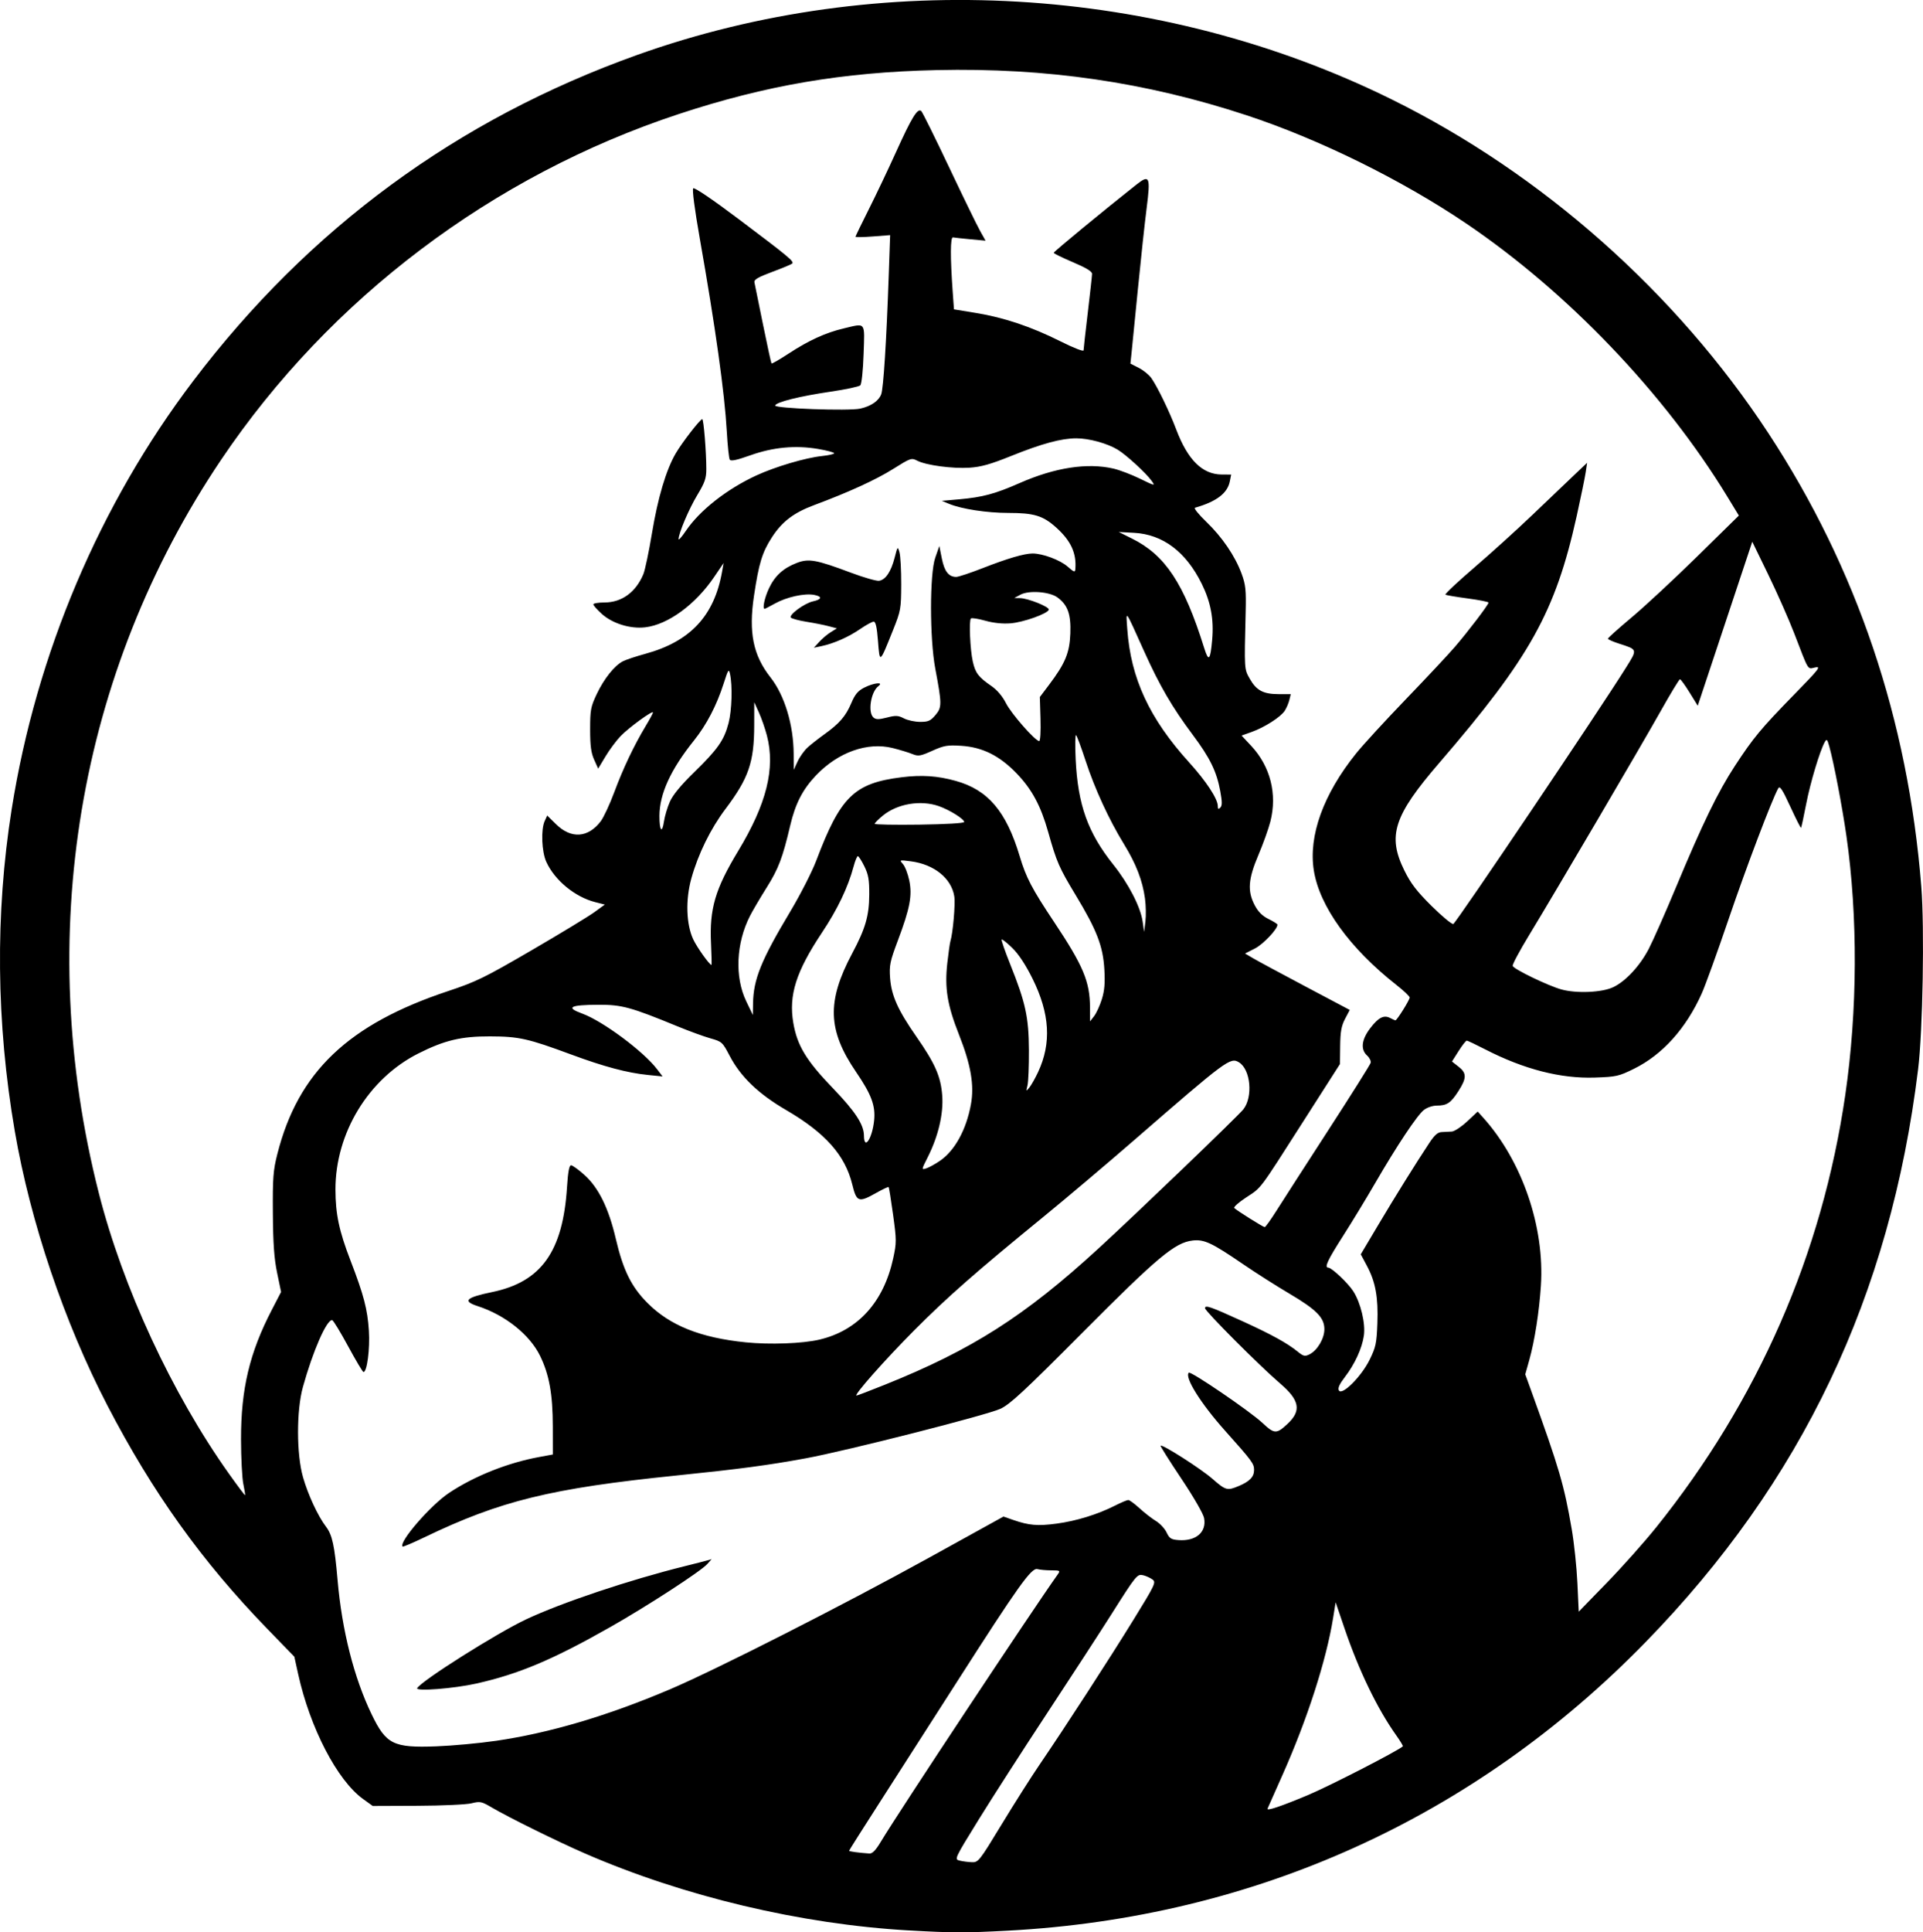 <?xml version="1.0" encoding="UTF-8" standalone="no"?>
<!-- Created with Inkscape (http://www.inkscape.org/) -->

<svg
   width="238.716mm"
   height="239.811mm"
   viewBox="0 0 238.716 239.811"
   version="1.1"
   id="svg1"
   xml:space="preserve"
   inkscape:version="1.4 (86a8ad7, 2024-10-11)"
   sodipodi:docname="Poseidon.svg"
   xmlns:inkscape="http://www.inkscape.org/namespaces/inkscape"
   xmlns:sodipodi="http://sodipodi.sourceforge.net/DTD/sodipodi-0.dtd"
   xmlns="http://www.w3.org/2000/svg"
   xmlns:svg="http://www.w3.org/2000/svg"><sodipodi:namedview
     id="namedview1"
     pagecolor="#ffffff"
     bordercolor="#000000"
     borderopacity="0.25"
     inkscape:showpageshadow="2"
     inkscape:pageopacity="0.0"
     inkscape:pagecheckerboard="0"
     inkscape:deskcolor="#d1d1d1"
     inkscape:document-units="mm"
     inkscape:zoom="0.53858859"
     inkscape:cx="-481.81488"
     inkscape:cy="530.08921"
     inkscape:window-width="1828"
     inkscape:window-height="1057"
     inkscape:window-x="3924"
     inkscape:window-y="-8"
     inkscape:window-maximized="1"
     inkscape:current-layer="layer1" /><defs
     id="defs1" /><g
     inkscape:label="Warstwa 1"
     inkscape:groupmode="layer"
     id="layer1"
     transform="translate(-278.201,-97.715)"><path
       style="fill:#000000"
       d="m 391.023,337.287 c -13.418,-0.767 -27.932,-4.215 -40.201,-9.549 -3.414,-1.484 -9.501,-4.488 -11.584,-5.716 -1.254,-0.739 -1.44,-0.777 -2.505,-0.512 -0.633,0.157 -3.651,0.296 -6.707,0.308 l -5.556,0.022 -1.194,-0.86 c -3.211,-2.312 -6.595,-8.829 -8.07,-15.545 l -0.465,-2.117 -3.339,-3.44 c -8.126,-8.371 -14.255,-16.929 -19.87,-27.743 -5.347,-10.298 -9.562,-22.778 -11.496,-34.038 -2.31,-13.45 -2.441,-26.986 -0.387,-39.952 3.058,-19.297 10.914,-37.826 22.536,-53.151 14.38,-18.962 32.781,-32.473 55.092,-40.452 30.089,-10.76 64.861,-8.718 93.662,5.498 18.655,9.208 35.309,23.954 46.767,41.41 11.007,16.769 17.354,35.571 19,56.287 0.41,5.158 0.186,17.933 -0.397,22.687 -3.452,28.139 -14.423,51.184 -33.849,71.105 -21.267,21.809 -48.592,34.163 -79.151,35.786 -5.348,0.284 -6.838,0.28 -12.287,-0.031 z m 11.503,-13.131 c 1.567,-2.583 3.702,-5.947 4.745,-7.474 3.12,-4.572 8.626,-13.065 11.653,-17.976 2.677,-4.342 2.812,-4.629 2.347,-4.969 -0.271,-0.199 -0.778,-0.432 -1.125,-0.52 -0.777,-0.195 -0.856,-0.099 -4.047,4.944 -1.335,2.11 -4.898,7.587 -7.916,12.171 -3.019,4.584 -6.848,10.537 -8.51,13.229 -3.007,4.872 -3.018,4.896 -2.335,5.062 0.377,0.092 1.057,0.181 1.512,0.198 0.795,0.03 0.932,-0.144 3.676,-4.665 z m -14.974,2.109 c 2.116,-3.539 18.683,-28.562 21.947,-33.151 0.342,-0.481 0.298,-0.51 -0.794,-0.514 -0.636,-0.002 -1.412,-0.072 -1.723,-0.156 -0.739,-0.198 -2.348,2.058 -10.023,14.05 -3.167,4.948 -7.467,11.655 -9.556,14.904 -2.089,3.249 -3.799,5.951 -3.799,6.003 0,0.087 1.184,0.247 2.514,0.34 0.38,0.026 0.784,-0.39 1.434,-1.477 z m 53.028,-5.782 c 2.664,-1.116 11.24,-5.523 11.768,-6.047 0.046,-0.046 -0.326,-0.661 -0.826,-1.366 -2.351,-3.311 -4.625,-8.012 -6.412,-13.259 l -1.106,-3.246 -0.316,1.958 c -0.848,5.257 -3.208,12.57 -6.287,19.482 -0.94,2.11 -1.773,3.985 -1.851,4.166 -0.143,0.33 1.656,-0.273 5.031,-1.687 z M 339.723,313.765 c 6.704,-0.979 13.875,-3.099 21.633,-6.395 5.68,-2.413 21.581,-10.488 32.163,-16.334 l 9.252,-5.111 1.199,0.417 c 1.962,0.682 3.035,0.774 5.39,0.461 2.442,-0.325 5.095,-1.142 7.244,-2.232 0.759,-0.385 1.506,-0.7 1.66,-0.7 0.154,0 0.783,0.462 1.398,1.026 0.615,0.564 1.53,1.275 2.034,1.579 0.503,0.304 1.099,0.944 1.324,1.422 0.35,0.745 0.562,0.88 1.482,0.948 2.168,0.159 3.502,-0.989 3.175,-2.733 -0.1,-0.536 -1.315,-2.639 -2.837,-4.911 -1.463,-2.186 -2.617,-4.018 -2.563,-4.072 0.206,-0.206 4.995,2.853 6.425,4.104 1.655,1.448 1.841,1.5 3.257,0.908 1.372,-0.573 1.919,-1.146 1.919,-2.006 0,-0.775 -0.25,-1.113 -3.599,-4.863 -3.027,-3.39 -5.061,-6.642 -4.502,-7.201 0.233,-0.233 7.607,4.793 9.132,6.225 1.489,1.398 1.748,1.408 3.125,0.121 1.745,-1.63 1.506,-2.934 -0.917,-5.005 -2.51,-2.146 -9.326,-8.977 -9.326,-9.347 0,-0.432 0.657,-0.204 4.63,1.608 3.645,1.663 5.579,2.728 6.886,3.793 0.698,0.569 0.883,0.611 1.447,0.33 0.979,-0.488 1.853,-1.961 1.853,-3.123 0,-1.438 -0.984,-2.432 -4.404,-4.45 -1.579,-0.932 -4.122,-2.55 -5.65,-3.596 -3.909,-2.676 -4.861,-3.125 -6.289,-2.964 -2.196,0.248 -4.345,2.042 -13.687,11.433 -7.235,7.273 -8.981,8.892 -10.186,9.453 -1.696,0.789 -19.065,5.206 -24.163,6.146 -4.655,0.858 -8.301,1.342 -16.053,2.134 -15.586,1.591 -21.845,3.126 -31.3,7.676 -1.426,0.686 -2.639,1.201 -2.696,1.144 -0.525,-0.525 3.472,-5.138 5.781,-6.67 3.134,-2.08 7.256,-3.723 11.132,-4.438 l 1.737,-0.32 -0.005,-3.46 c -0.005,-4.028 -0.447,-6.474 -1.588,-8.797 -1.291,-2.63 -4.339,-5.057 -7.731,-6.155 -1.931,-0.625 -1.47,-1.073 1.797,-1.748 6.088,-1.258 8.775,-5.025 9.285,-13.019 0.12,-1.888 0.273,-2.712 0.501,-2.712 0.18,0 0.934,0.545 1.675,1.211 1.746,1.57 2.996,4.117 3.882,7.909 0.908,3.889 1.936,5.97 3.944,7.98 2.789,2.793 6.566,4.303 12.183,4.872 2.995,0.303 7.029,0.157 9.128,-0.332 4.783,-1.114 7.998,-4.651 9.181,-10.1 0.419,-1.93 0.418,-2.247 -0.016,-5.398 -0.254,-1.841 -0.502,-3.389 -0.553,-3.439 -0.05,-0.05 -0.738,0.274 -1.529,0.72 -2.198,1.241 -2.444,1.155 -2.983,-1.046 -0.892,-3.64 -3.356,-6.407 -8.239,-9.25 -3.402,-1.981 -5.622,-4.113 -6.974,-6.697 -0.896,-1.714 -0.973,-1.784 -2.381,-2.178 -0.8,-0.224 -2.646,-0.897 -4.101,-1.495 -5.81,-2.389 -6.905,-2.688 -9.82,-2.677 -3.55,0.014 -4.116,0.325 -1.995,1.098 2.536,0.925 7.592,4.682 9.276,6.892 l 0.688,0.903 -1.852,-0.188 c -2.55,-0.259 -5.427,-1.026 -9.509,-2.538 -5.365,-1.986 -6.471,-2.233 -10.07,-2.244 -3.566,-0.012 -5.64,0.483 -8.894,2.121 -6.184,3.114 -10.297,9.872 -10.284,16.894 0.006,3.028 0.449,5.126 1.856,8.777 1.653,4.292 2.12,6.07 2.291,8.734 0.146,2.265 -0.231,5.143 -0.672,5.129 -0.095,-0.003 -0.952,-1.445 -1.905,-3.204 -0.953,-1.759 -1.841,-3.215 -1.974,-3.236 -0.674,-0.105 -2.396,3.824 -3.637,8.297 -0.81,2.92 -0.804,8.338 0.013,11.192 0.628,2.194 1.852,4.827 2.856,6.144 0.778,1.02 1.065,2.344 1.434,6.609 0.54,6.241 2.032,12.13 4.222,16.669 1.805,3.74 2.694,4.181 8.024,3.982 2.007,-0.075 5.323,-0.381 7.37,-0.68 z m -9.731,-6.552 c 0.588,-0.952 9.921,-6.841 13.529,-8.537 4.418,-2.077 12.835,-4.894 19.711,-6.599 1.237,-0.307 2.487,-0.627 2.778,-0.712 l 0.529,-0.154 -0.529,0.598 c -0.796,0.899 -7.402,5.192 -12.039,7.823 -7.144,4.053 -11.359,5.832 -16.624,7.014 -2.806,0.63 -7.625,1.002 -7.356,0.568 z m 153.766,-19.902 c 12.692,-15.809 20.629,-33.94 23.511,-53.709 1.523,-10.45 1.575,-22.131 0.141,-32.147 -0.524,-3.657 -1.559,-9.068 -2.123,-11.098 -0.253,-0.909 -0.326,-0.981 -0.563,-0.556 -0.614,1.097 -1.798,5.049 -2.314,7.719 -0.302,1.566 -0.587,2.884 -0.633,2.93 -0.046,0.046 -0.646,-1.138 -1.334,-2.631 -0.992,-2.153 -1.302,-2.622 -1.499,-2.27 -0.782,1.398 -3.974,9.814 -6.154,16.224 -1.385,4.075 -2.888,8.231 -3.339,9.237 -1.946,4.338 -4.874,7.594 -8.391,9.332 -1.905,0.942 -2.211,1.011 -4.885,1.102 -4.231,0.145 -8.799,-1.029 -13.589,-3.491 -1.164,-0.598 -2.202,-1.091 -2.306,-1.094 -0.104,-0.003 -0.56,0.579 -1.013,1.294 l -0.824,1.3 0.815,0.638 c 1.028,0.804 1.025,1.416 -0.012,3.032 -0.951,1.482 -1.428,1.801 -2.692,1.801 -0.518,0 -1.207,0.236 -1.605,0.549 -0.839,0.66 -3.336,4.414 -6.059,9.108 -1.097,1.892 -2.899,4.854 -4.005,6.583 -1.885,2.949 -2.312,3.868 -1.793,3.868 0.427,0 2.483,1.948 3.118,2.955 0.915,1.449 1.516,3.985 1.3,5.482 -0.227,1.574 -1.126,3.537 -2.353,5.134 -0.684,0.891 -0.907,1.388 -0.749,1.67 0.38,0.68 2.787,-1.719 3.811,-3.8 0.773,-1.571 0.874,-2.043 0.966,-4.527 0.12,-3.232 -0.227,-5.135 -1.301,-7.144 l -0.76,-1.421 2.145,-3.607 c 2.131,-3.583 4.688,-7.688 6.365,-10.221 0.645,-0.974 1.049,-1.328 1.532,-1.344 0.361,-0.011 0.929,-0.041 1.263,-0.066 0.334,-0.025 1.192,-0.593 1.908,-1.263 l 1.301,-1.217 0.679,0.754 c 4.835,5.37 7.649,13.56 7.168,20.863 -0.214,3.252 -0.772,6.824 -1.438,9.202 l -0.502,1.794 0.738,2.042 c 3.491,9.658 4.083,11.681 5.031,17.188 0.295,1.711 0.61,4.71 0.7,6.666 l 0.165,3.556 3.463,-3.558 c 1.904,-1.957 4.657,-5.045 6.116,-6.863 z m -175.352,-5.422 c -0.153,-0.727 -0.282,-3.228 -0.286,-5.556 -0.01,-6.234 1.064,-10.748 3.822,-16.06 l 1.153,-2.221 -0.493,-2.369 c -0.369,-1.775 -0.501,-3.628 -0.528,-7.396 -0.031,-4.406 0.038,-5.315 0.557,-7.357 2.585,-10.184 8.799,-16.104 21.232,-20.229 3.446,-1.144 4.496,-1.657 10.319,-5.048 3.565,-2.076 7.071,-4.203 7.791,-4.727 l 1.309,-0.952 -1.195,-0.303 c -2.514,-0.638 -5.034,-2.714 -6.073,-5.003 -0.572,-1.26 -0.679,-4.003 -0.197,-5.06 l 0.311,-0.683 1.109,1.088 c 1.862,1.827 3.963,1.689 5.528,-0.363 0.37,-0.485 1.133,-2.122 1.696,-3.638 1.092,-2.94 2.449,-5.795 3.906,-8.215 0.493,-0.819 0.897,-1.568 0.897,-1.663 0,-0.314 -3.021,1.889 -4.018,2.929 -0.537,0.56 -1.384,1.698 -1.882,2.53 l -0.907,1.512 -0.499,-1.107 c -0.382,-0.848 -0.499,-1.728 -0.499,-3.761 0,-2.42 0.072,-2.807 0.821,-4.387 0.908,-1.916 2.199,-3.531 3.253,-4.071 0.379,-0.194 1.618,-0.606 2.755,-0.916 5.603,-1.529 8.58,-4.712 9.551,-10.214 l 0.187,-1.058 -1.17,1.724 c -2.331,3.436 -5.726,5.916 -8.555,6.251 -1.849,0.219 -4.068,-0.466 -5.397,-1.667 -0.576,-0.52 -1.047,-1.051 -1.047,-1.18 0,-0.129 0.625,-0.234 1.389,-0.235 2.142,-0.002 3.885,-1.272 4.821,-3.512 0.206,-0.494 0.687,-2.775 1.067,-5.068 0.732,-4.415 1.748,-7.838 2.932,-9.887 0.773,-1.337 3.05,-4.283 3.311,-4.285 0.175,-0.001 0.503,4.049 0.503,6.208 0,1.136 -0.187,1.673 -1.111,3.2 -1.033,1.705 -2.328,4.756 -2.328,5.482 0,0.173 0.404,-0.285 0.898,-1.018 1.705,-2.531 5.076,-5.185 8.735,-6.876 2.36,-1.09 6.114,-2.202 8.16,-2.416 0.837,-0.088 1.521,-0.244 1.521,-0.349 0,-0.104 -0.894,-0.342 -1.986,-0.529 -2.82,-0.482 -5.587,-0.223 -8.437,0.792 -1.678,0.597 -2.407,0.75 -2.541,0.533 -0.104,-0.168 -0.269,-1.74 -0.368,-3.494 -0.272,-4.808 -1.408,-12.922 -3.361,-24.005 -0.632,-3.588 -0.95,-6.03 -0.804,-6.176 0.146,-0.146 2.424,1.401 5.761,3.914 6.176,4.651 6.802,5.174 6.514,5.434 -0.111,0.1 -1.23,0.565 -2.486,1.032 -1.748,0.651 -2.263,0.954 -2.193,1.29 0.05,0.242 0.527,2.583 1.059,5.202 0.533,2.619 1.01,4.809 1.062,4.866 0.052,0.057 1.02,-0.503 2.151,-1.244 2.455,-1.609 4.58,-2.579 6.784,-3.099 2.829,-0.667 2.636,-0.914 2.497,3.189 -0.07,2.056 -0.244,3.702 -0.409,3.867 -0.158,0.158 -1.816,0.512 -3.683,0.786 -3.843,0.564 -6.746,1.286 -6.888,1.715 -0.123,0.37 9.149,0.708 10.577,0.386 1.324,-0.299 2.274,-0.949 2.587,-1.771 0.277,-0.729 0.645,-6.518 0.929,-14.622 l 0.18,-5.135 -2.149,0.166 c -1.182,0.091 -2.149,0.108 -2.149,0.038 0,-0.07 0.733,-1.585 1.629,-3.365 0.896,-1.78 2.43,-5.005 3.408,-7.167 1.947,-4.301 2.68,-5.489 3.127,-5.064 0.154,0.147 1.698,3.262 3.431,6.923 1.733,3.661 3.465,7.219 3.85,7.907 l 0.699,1.251 -1.863,-0.173 c -1.024,-0.095 -2.006,-0.202 -2.181,-0.237 -0.335,-0.067 -0.346,2.44 -0.031,6.817 l 0.152,2.118 2.757,0.451 c 3.473,0.569 6.847,1.704 10.486,3.528 1.637,0.82 2.845,1.289 2.846,1.103 7e-4,-0.177 0.236,-2.287 0.524,-4.688 0.287,-2.401 0.525,-4.562 0.528,-4.802 0.004,-0.3 -0.738,-0.751 -2.376,-1.445 -1.31,-0.555 -2.381,-1.081 -2.381,-1.171 0,-0.136 6.158,-5.211 10.257,-8.454 1.645,-1.302 1.777,-0.998 1.274,2.942 -0.23,1.8 -0.711,6.249 -1.069,9.887 -0.358,3.638 -0.716,7.237 -0.796,7.997 l -0.145,1.383 1.038,0.529 c 0.571,0.291 1.271,0.859 1.556,1.263 0.756,1.071 2.249,4.15 3.086,6.367 1.434,3.797 3.254,5.598 5.668,5.607 l 1.158,0.004 -0.17,0.85 c -0.295,1.477 -1.669,2.516 -4.318,3.268 -0.176,0.05 0.444,0.825 1.379,1.723 1.994,1.915 3.597,4.27 4.406,6.474 0.498,1.356 0.568,2.02 0.501,4.751 -0.175,7.194 -0.184,7.056 0.52,8.294 0.816,1.438 1.678,1.892 3.585,1.892 h 1.497 l -0.179,0.728 c -0.098,0.4 -0.357,1.003 -0.575,1.339 -0.502,0.776 -2.506,2.057 -4.116,2.63 l -1.24,0.442 1.193,1.275 c 2.385,2.55 3.256,5.989 2.383,9.4 -0.233,0.908 -0.901,2.775 -1.486,4.149 -1.273,2.99 -1.381,4.488 -0.452,6.245 0.424,0.802 0.947,1.322 1.707,1.695 0.603,0.296 1.101,0.61 1.108,0.697 0.041,0.529 -1.758,2.437 -2.795,2.964 l -1.226,0.623 1.002,0.591 c 0.551,0.325 3.477,1.901 6.501,3.502 l 5.498,2.911 -0.582,1.107 c -0.458,0.871 -0.587,1.586 -0.608,3.356 l -0.026,2.249 -4.522,7.072 c -5.639,8.82 -5.168,8.194 -7.147,9.501 -0.917,0.605 -1.572,1.19 -1.455,1.299 0.374,0.35 3.595,2.369 3.778,2.369 0.098,0 0.759,-0.923 1.47,-2.051 0.711,-1.128 3.606,-5.622 6.434,-9.988 2.828,-4.366 5.191,-8.121 5.252,-8.345 0.061,-0.224 -0.134,-0.629 -0.434,-0.901 -0.84,-0.761 -0.705,-1.979 0.379,-3.398 1.022,-1.338 1.702,-1.683 2.488,-1.262 0.287,0.154 0.577,0.279 0.644,0.279 0.189,0 1.765,-2.526 1.765,-2.828 0,-0.148 -0.74,-0.85 -1.644,-1.56 -5.79,-4.549 -9.54,-9.743 -10.252,-14.201 -0.688,-4.306 1.184,-9.482 5.26,-14.545 0.851,-1.057 3.615,-4.068 6.142,-6.691 2.527,-2.623 5.26,-5.54 6.073,-6.482 1.661,-1.926 4.211,-5.276 4.211,-5.533 0,-0.093 -1.16,-0.324 -2.579,-0.514 -1.418,-0.19 -2.667,-0.401 -2.775,-0.468 -0.108,-0.067 1.496,-1.574 3.564,-3.349 2.069,-1.775 5.312,-4.709 7.207,-6.521 1.895,-1.811 4.205,-4.014 5.132,-4.895 l 1.686,-1.601 -0.177,1.191 c -0.098,0.655 -0.598,3.089 -1.112,5.41 -2.638,11.905 -5.79,17.562 -17.08,30.66 -5.636,6.538 -6.441,9.023 -4.319,13.328 0.795,1.613 1.531,2.574 3.369,4.396 1.293,1.282 2.512,2.294 2.707,2.249 0.314,-0.073 18.202,-26.619 21.462,-31.849 1.413,-2.267 1.433,-2.201 -0.879,-2.942 -0.764,-0.245 -1.389,-0.522 -1.389,-0.616 0,-0.094 1.338,-1.293 2.974,-2.664 1.636,-1.371 5.294,-4.771 8.13,-7.555 l 5.156,-5.062 -1.43,-2.347 c -7.816,-12.823 -19.842,-25.398 -32.424,-33.904 -8.012,-5.416 -18.263,-10.465 -27.267,-13.428 -12.492,-4.112 -24.844,-5.911 -38.482,-5.605 -11.644,0.261 -21.172,1.887 -32.015,5.463 -23.09,7.616 -43.319,22.892 -56.781,42.879 -17.827,26.469 -23.288,59.179 -15.195,91.017 2.977,11.711 9.07,24.857 16.128,34.799 1.081,1.522 1.993,2.738 2.029,2.703 0.035,-0.035 -0.061,-0.659 -0.215,-1.387 z m 79.646,-12.328 c 10.797,-4.332 17.374,-8.526 26.492,-16.89 4.765,-4.371 17.318,-16.424 17.996,-17.278 1.228,-1.548 0.912,-4.959 -0.541,-5.844 -1.068,-0.651 -1.513,-0.321 -12.991,9.646 -3.412,2.963 -8.458,7.228 -11.212,9.477 -8.483,6.926 -11.997,10.011 -16.121,14.154 -3.626,3.643 -7.552,8.083 -7.147,8.083 0.091,0 1.677,-0.606 3.524,-1.348 z m 6.812,-27.77 c 1.862,-1.275 3.282,-3.851 3.864,-7.015 0.437,-2.373 0.002,-4.909 -1.491,-8.683 -1.445,-3.653 -1.787,-5.76 -1.44,-8.861 0.141,-1.256 0.312,-2.465 0.38,-2.687 0.319,-1.036 0.634,-4.667 0.485,-5.598 -0.357,-2.236 -2.505,-3.965 -5.387,-4.338 -1.438,-0.186 -1.449,-0.183 -0.985,0.34 0.258,0.291 0.609,1.199 0.781,2.018 0.394,1.877 0.09,3.478 -1.415,7.472 -0.975,2.589 -1.075,3.068 -0.963,4.633 0.156,2.187 0.964,3.991 3.257,7.281 2.331,3.343 3.037,4.95 3.216,7.319 0.17,2.251 -0.487,5.052 -1.792,7.637 -0.798,1.58 -0.8,1.595 -0.196,1.406 0.336,-0.105 1.093,-0.522 1.683,-0.926 z m -8.152,-5.016 c 0.189,-1.833 -0.332,-3.232 -2.242,-6.029 -3.53,-5.167 -3.649,-8.759 -0.487,-14.693 1.653,-3.102 2.112,-4.682 2.125,-7.322 0.009,-1.838 -0.102,-2.479 -0.608,-3.506 -0.34,-0.691 -0.703,-1.257 -0.805,-1.257 -0.102,0 -0.336,0.562 -0.52,1.249 -0.7,2.616 -1.994,5.325 -3.943,8.251 -3.213,4.825 -4.141,7.752 -3.55,11.198 0.481,2.804 1.605,4.662 4.877,8.059 2.81,2.917 3.881,4.547 3.892,5.925 0.016,1.877 1.03,0.369 1.261,-1.876 z m 20.352,-6.005 c 1.681,-3.589 1.466,-7.258 -0.68,-11.588 -0.857,-1.729 -1.728,-3.053 -2.515,-3.82 -0.662,-0.646 -1.258,-1.12 -1.324,-1.053 -0.067,0.067 0.407,1.44 1.053,3.051 1.918,4.785 2.31,6.583 2.332,10.686 0.01,1.965 -0.069,3.929 -0.177,4.366 -0.189,0.765 -0.18,0.775 0.235,0.265 0.237,-0.291 0.721,-1.149 1.076,-1.906 z m 7.913,-9.04 c 0.334,-1.061 0.414,-2.002 0.316,-3.705 -0.166,-2.887 -0.934,-4.878 -3.56,-9.223 -2.066,-3.42 -2.362,-4.098 -3.417,-7.845 -0.914,-3.243 -2.007,-5.277 -3.891,-7.239 -2.128,-2.216 -4.253,-3.278 -6.899,-3.448 -1.708,-0.11 -2.133,-0.036 -3.59,0.617 -1.49,0.669 -1.735,0.708 -2.486,0.402 -0.458,-0.187 -1.548,-0.518 -2.421,-0.737 -3.142,-0.785 -6.782,0.509 -9.525,3.385 -1.654,1.734 -2.573,3.516 -3.206,6.219 -0.934,3.987 -1.462,5.38 -2.904,7.672 -0.816,1.297 -1.76,2.902 -2.099,3.567 -1.721,3.382 -1.904,7.571 -0.462,10.572 l 0.823,1.712 0.025,-1.455 c 0.051,-2.987 1.012,-5.357 4.609,-11.364 1.259,-2.103 2.719,-4.961 3.244,-6.35 2.997,-7.934 4.708,-9.605 10.586,-10.335 2.505,-0.311 4.442,-0.182 6.712,0.447 4.016,1.113 6.282,3.777 7.951,9.347 0.801,2.671 1.498,4.005 4.272,8.17 3.62,5.435 4.444,7.395 4.455,10.597 l 0.006,1.738 0.508,-0.661 c 0.279,-0.363 0.709,-1.301 0.955,-2.083 z m 63.481,-1.502 c 1.542,-0.73 3.31,-2.634 4.412,-4.75 0.53,-1.019 2.057,-4.471 3.392,-7.673 3.287,-7.882 5.196,-11.812 7.297,-15.024 2.308,-3.529 3.238,-4.648 7.375,-8.882 3.096,-3.168 3.364,-3.515 2.596,-3.353 -0.982,0.207 -0.734,0.611 -2.598,-4.226 -0.673,-1.746 -2.12,-5.02 -3.217,-7.276 l -1.993,-4.101 -3.383,10.177 -3.383,10.177 -1.016,-1.641 c -0.559,-0.903 -1.094,-1.643 -1.19,-1.644 -0.096,-0.002 -1.161,1.753 -2.367,3.9 -2.494,4.439 -13.092,22.482 -16.347,27.832 -1.19,1.956 -2.115,3.686 -2.054,3.844 0.16,0.416 4.362,2.447 6.028,2.914 1.878,0.526 5.044,0.392 6.447,-0.273 z M 366.464,214.821 c -0.208,-4.316 0.506,-6.751 3.37,-11.493 3.53,-5.843 4.629,-10.251 3.571,-14.319 -0.226,-0.867 -0.672,-2.155 -0.992,-2.861 l -0.582,-1.284 -0.005,2.872 c -0.008,4.571 -0.688,6.55 -3.568,10.372 -1.855,2.462 -3.395,5.601 -4.239,8.64 -0.732,2.638 -0.635,5.688 0.241,7.549 0.473,1.006 2.015,3.167 2.259,3.167 0.04,0 0.015,-1.189 -0.054,-2.642 z m 53.873,-5.595 c -0.305,-2.233 -1.1,-4.289 -2.606,-6.745 -1.871,-3.052 -3.634,-6.88 -4.771,-10.36 -0.536,-1.642 -1.067,-3.071 -1.179,-3.175 -0.112,-0.104 -0.135,1.253 -0.05,3.016 0.27,5.632 1.513,9.101 4.681,13.067 1.886,2.361 3.363,5.222 3.629,7.028 l 0.192,1.307 0.157,-1.298 c 0.086,-0.714 0.062,-1.991 -0.054,-2.838 z m -58.979,-12.016 c 0.375,-0.847 1.377,-2.062 3.027,-3.67 2.917,-2.842 3.71,-3.977 4.259,-6.097 0.407,-1.571 0.496,-4.606 0.179,-6.075 -0.151,-0.698 -0.228,-0.583 -0.796,1.191 -0.867,2.707 -2.116,5.101 -3.678,7.053 -2.896,3.616 -4.276,6.628 -4.286,9.353 -0.007,1.848 0.334,2.268 0.563,0.694 0.095,-0.65 0.424,-1.752 0.732,-2.448 z m 36.534,2.519 c 0,-0.367 -1.806,-1.498 -3.142,-1.968 -2.264,-0.796 -5.176,-0.299 -6.978,1.192 -0.546,0.451 -0.992,0.901 -0.992,1 -1.4e-4,0.099 2.5,0.145 5.556,0.103 3.268,-0.045 5.557,-0.18 5.557,-0.327 z m 31.788,-3.836 c -0.451,-2.448 -1.266,-4.113 -3.428,-7.004 -2.533,-3.388 -4.091,-6.062 -6.01,-10.32 -2.453,-5.44 -2.273,-5.203 -2.103,-2.778 0.43,6.107 2.748,11.101 7.676,16.536 2.117,2.335 3.555,4.521 3.56,5.411 0.002,0.396 0.075,0.443 0.314,0.204 0.239,-0.239 0.237,-0.717 -0.009,-2.05 z m -51.202,-5.438 c 0.419,-0.375 1.356,-1.109 2.084,-1.631 1.854,-1.33 2.632,-2.233 3.319,-3.853 0.46,-1.085 0.824,-1.52 1.604,-1.918 1.183,-0.604 2.487,-0.74 1.754,-0.184 -0.942,0.715 -1.337,3.284 -0.599,3.897 0.307,0.255 0.66,0.254 1.664,-0.003 1.095,-0.281 1.392,-0.266 2.111,0.106 0.46,0.238 1.368,0.433 2.017,0.433 1.003,0 1.287,-0.127 1.894,-0.848 0.81,-0.963 0.808,-1.34 -0.024,-5.767 -0.702,-3.732 -0.703,-11.75 -0.003,-13.758 l 0.507,-1.455 0.313,1.562 c 0.32,1.597 0.852,2.274 1.786,2.274 0.274,0 1.753,-0.491 3.287,-1.09 3.079,-1.204 5.15,-1.812 6.185,-1.817 1.247,-0.006 3.418,0.804 4.351,1.623 0.8,0.702 0.928,0.745 0.962,0.319 0.161,-1.977 -0.55,-3.521 -2.381,-5.167 -1.634,-1.469 -2.742,-1.806 -5.935,-1.806 -2.639,0 -5.786,-0.482 -7.346,-1.124 l -0.915,-0.377 2.204,-0.195 c 2.86,-0.254 4.426,-0.675 7.451,-2.007 4.385,-1.93 8.405,-2.55 11.656,-1.8 0.757,0.175 2.241,0.74 3.299,1.257 1.858,0.907 1.907,0.917 1.451,0.277 -0.692,-0.97 -3.164,-3.24 -4.233,-3.887 -1.296,-0.784 -3.56,-1.404 -5.124,-1.404 -1.865,0 -4.274,0.652 -8.105,2.195 -2.55,1.027 -3.732,1.359 -5.16,1.451 -2.12,0.136 -5.387,-0.302 -6.486,-0.87 -0.72,-0.373 -0.827,-0.336 -3.02,1.041 -2.131,1.338 -5.474,2.865 -9.832,4.492 -2.485,0.928 -3.938,2.039 -5.184,3.967 -1.213,1.876 -1.624,3.216 -2.231,7.271 -0.682,4.551 -0.108,7.382 2.054,10.129 1.745,2.218 2.853,5.876 2.872,9.482 l 0.01,1.984 0.49,-1.058 c 0.269,-0.582 0.832,-1.365 1.251,-1.74 z m 8.716,-13.168 c -0.135,-1.727 -0.289,-2.422 -0.537,-2.422 -0.191,0 -0.955,0.418 -1.698,0.929 -1.425,0.98 -3.252,1.785 -4.794,2.111 l -0.926,0.196 0.661,-0.728 c 0.364,-0.4 1.005,-0.941 1.426,-1.201 l 0.764,-0.474 -1.029,-0.273 c -0.566,-0.15 -1.794,-0.394 -2.728,-0.542 -0.935,-0.148 -1.811,-0.381 -1.948,-0.518 -0.317,-0.317 1.67,-1.784 2.733,-2.018 1.13,-0.248 1.195,-0.607 0.146,-0.804 -1.202,-0.225 -3.423,0.266 -4.879,1.08 -0.642,0.359 -1.211,0.652 -1.265,0.652 -0.298,0 -0.013,-1.363 0.527,-2.524 0.728,-1.564 1.791,-2.535 3.48,-3.18 1.477,-0.564 2.404,-0.396 6.722,1.223 1.591,0.596 3.157,1.045 3.48,0.997 0.803,-0.119 1.483,-1.129 1.929,-2.865 0.366,-1.424 0.379,-1.438 0.601,-0.661 0.125,0.437 0.222,2.223 0.215,3.969 -0.012,3.047 -0.053,3.276 -1.019,5.689 -1.675,4.179 -1.643,4.156 -1.861,1.364 z m 20.174,9.663 -0.083,-2.732 1.146,-1.519 c 2.006,-2.659 2.548,-3.967 2.637,-6.367 0.089,-2.389 -0.321,-3.538 -1.597,-4.474 -0.979,-0.718 -3.546,-0.908 -4.595,-0.34 l -0.767,0.415 0.704,0.011 c 1.009,0.015 3.697,1.095 3.584,1.44 -0.163,0.5 -3.16,1.564 -4.76,1.69 -0.979,0.077 -2.107,-0.041 -3.133,-0.329 -0.881,-0.247 -1.681,-0.371 -1.777,-0.275 -0.256,0.256 -0.099,3.858 0.232,5.334 0.322,1.436 0.701,1.935 2.308,3.045 0.717,0.494 1.38,1.276 1.82,2.144 0.668,1.318 3.632,4.689 4.123,4.689 0.133,0 0.203,-1.216 0.157,-2.732 z m 21.309,-9.841 c 0.224,-2.537 -0.172,-4.666 -1.287,-6.929 -1.965,-3.986 -4.828,-6.145 -8.407,-6.34 l -1.908,-0.104 1.638,0.813 c 4.145,2.058 6.467,5.572 8.966,13.564 0.56,1.792 0.77,1.58 0.999,-1.005 z"
       id="path1" /></g></svg>
